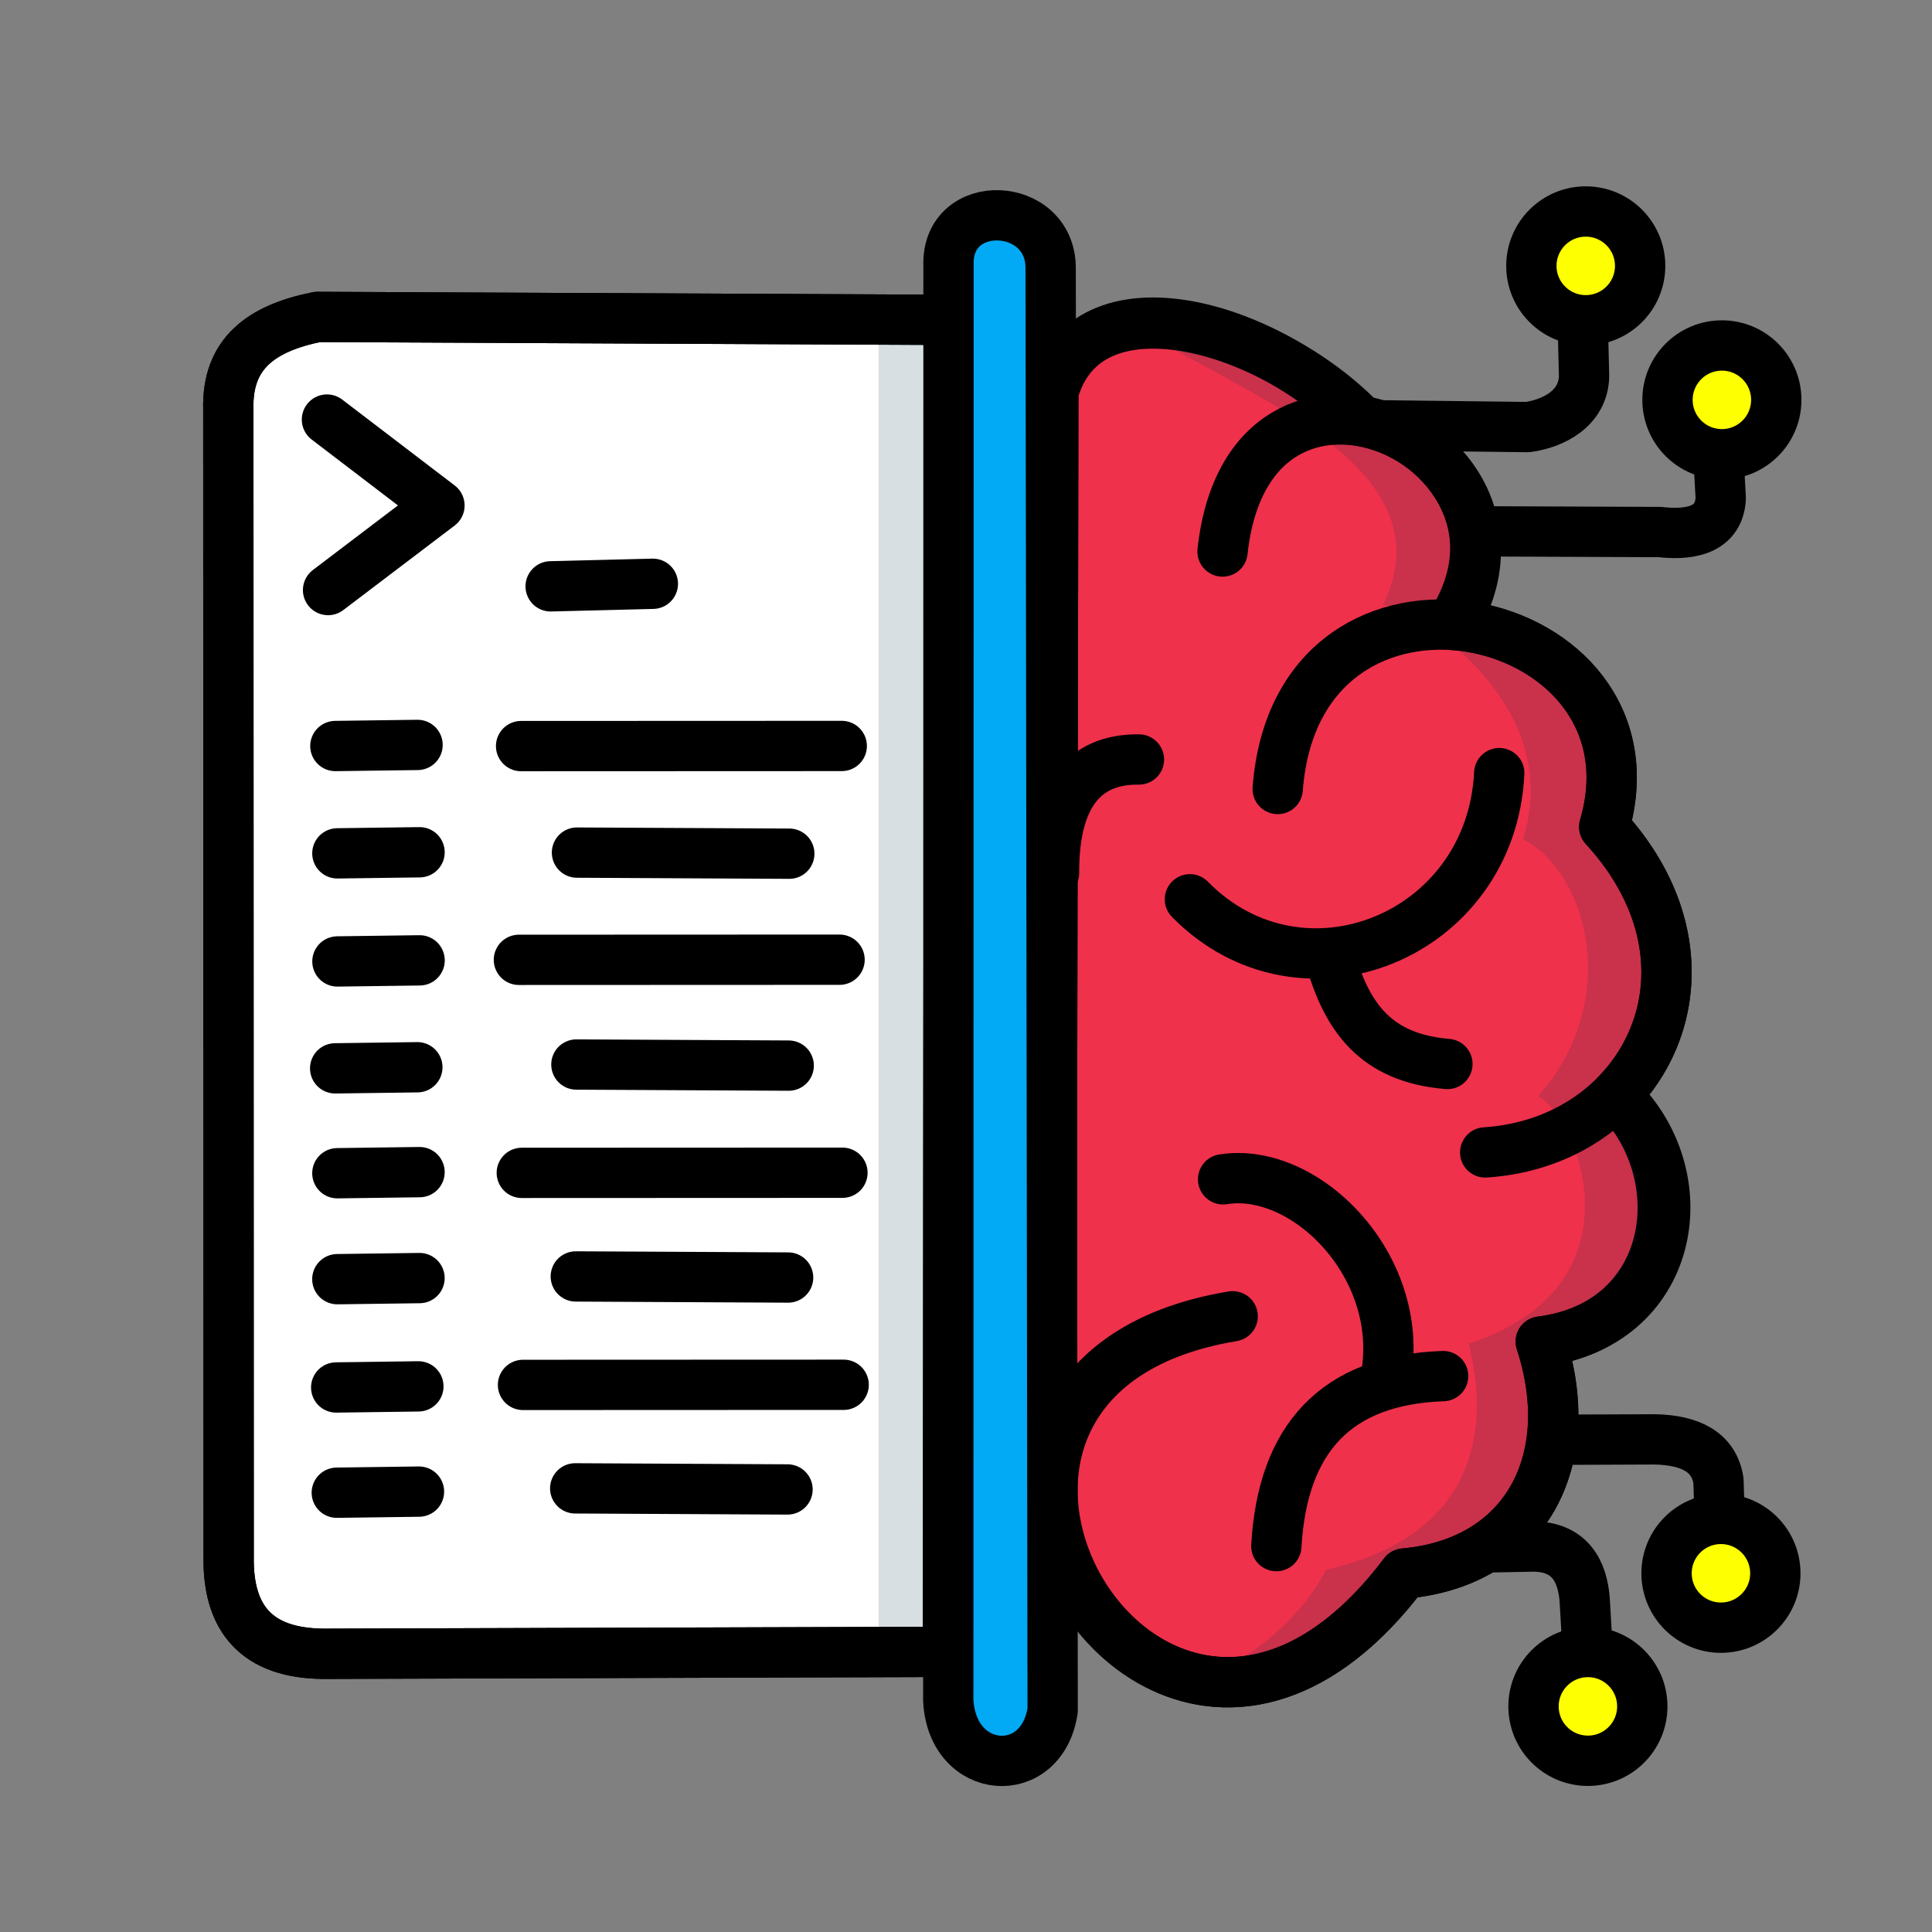 <?xml version="1.0" encoding="UTF-8" standalone="no"?>
<!DOCTYPE svg PUBLIC "-//W3C//DTD SVG 1.1//EN" "http://www.w3.org/Graphics/SVG/1.1/DTD/svg11.dtd">
<svg width="100%" height="100%" viewBox="0 0 512 512" version="1.1" xmlns="http://www.w3.org/2000/svg" xmlns:xlink="http://www.w3.org/1999/xlink" xml:space="preserve" xmlns:serif="http://www.serif.com/" style="fill-rule:evenodd;clip-rule:evenodd;stroke-linecap:round;stroke-linejoin:round;stroke-miterlimit:1.5;">
    <rect x="0" y="0" width="512" height="512" fill="#808080" stroke="none"/>
    <g>
        <path d="M278.624,392.703C276.722,432.619 327.695,475.887 372.112,417.001C404.421,414.141 418.607,386.905 408.317,355.532C443.574,351.031 449.667,311.811 428.181,290.193C445.216,272.94 448.067,244.066 425.145,219.134C434.238,188.04 410.066,167.402 385.08,165.602C401.33,139.444 381.862,115.121 360.714,111.504C336.6,86.571 288.063,72.296 279.137,103.894L278.624,392.703Z" style="fill:rgb(239,49,76);stroke:black;stroke-width:13.33px;"/>
        <path d="M301.092,87.063C336.473,107.372 383.808,125.439 366.297,160.895C363.888,156.293 416.442,181.103 403.646,222.414C420.535,231.062 430.211,264.949 407.569,290.587C417.399,294.506 437.044,340.599 389.215,356.073C394.417,376.263 393.236,406.544 351.384,416.012C347.616,423.798 337.273,437.087 318.715,444.736C338.633,445.586 353.989,441.028 372.112,417.001C404.421,414.141 418.607,386.905 408.317,355.532C443.574,351.031 449.667,311.811 428.181,290.193C445.216,272.94 448.067,244.066 425.145,219.134C434.238,188.04 410.066,167.402 385.08,165.602C401.33,139.444 381.862,115.121 360.714,111.504C345.334,95.601 319.728,85.157 301.092,87.063Z" style="fill:rgb(0,55,70);fill-opacity:0.16;"/>
        <path d="M359.526,110.862C335.412,85.929 288.063,72.296 279.137,103.894L278.624,392.703" style="fill:none;stroke:black;stroke-width:13.33px;"/>
        <path d="M352.139,252.646C356.68,269.621 364.55,280.364 383.58,281.969" style="fill:none;stroke:black;stroke-width:13.33px;"/>
        <path d="M326.676,348.827C225.888,365.503 305.895,504.788 372.112,417.001C404.421,414.141 418.607,386.905 408.317,355.532C443.574,351.031 450.655,312.775 429.168,291.157" style="fill:none;stroke:black;stroke-width:13.33px;"/>
        <path d="M338.598,209.094C343.886,139.558 442.15,160.985 425.145,219.134C459.487,256.488 435.979,302.688 393.588,305.403" style="fill:none;stroke:black;stroke-width:13.33px;"/>
        <path d="M323.984,146.16C331.067,80.902 413.676,118.503 384.918,164.793" style="fill:none;stroke:black;stroke-width:13.33px;"/>
        <path d="M315.334,238.316C344.929,268.466 395.208,248.183 397.317,204.885" style="fill:none;stroke:black;stroke-width:13.33px;"/>
        <path d="M338.241,409.736C339.867,381.274 354.027,365.665 382.449,364.679" style="fill:none;stroke:black;stroke-width:13.33px;"/>
        <path d="M324.13,312.536C346.35,308.958 373.46,336.515 366.968,366.476" style="fill:none;stroke:black;stroke-width:13.33px;"/>
        <path d="M301.832,201.272C286.808,201.071 279.22,211.5 279.336,231.334" style="fill:none;stroke:black;stroke-width:13.33px;"/>
        <g transform="matrix(0.771,0,0,0.771,98.016,103.196)">
            <circle cx="464.398" cy="406.929" r="18.694" style="fill:rgb(254,255,0);stroke:black;stroke-width:17.3px;"/>
        </g>
        <path d="M412.149,381.55L438.551,381.447C448.149,381.646 454.246,384.923 455.411,392.38L455.73,402.532" style="fill:none;stroke:black;stroke-width:13.33px;"/>
        <g transform="matrix(0.771,0,0,0.771,62.191,-243.28)">
            <circle cx="464.398" cy="406.929" r="18.694" style="fill:rgb(254,255,0);stroke:black;stroke-width:17.3px;"/>
        </g>
        <path d="M366.517,112.725L404.866,113.178C411.662,112.236 419.584,108.254 419.796,99.715L419.433,85.136" style="fill:none;stroke:black;stroke-width:13.33px;"/>
        <g transform="matrix(0.771,0,0,0.771,62.761,138.468)">
            <circle cx="464.398" cy="406.929" r="18.694" style="fill:rgb(254,255,0);stroke:black;stroke-width:17.3px;"/>
        </g>
        <path d="M395.017,410.064L406.392,409.842C416.123,409.93 419.361,416.454 419.956,423.905L420.687,436.613" style="fill:none;stroke:black;stroke-width:13.33px;"/>
        <g transform="matrix(0.771,0,0,0.771,98.267,-207.774)">
            <circle cx="464.398" cy="406.929" r="18.694" style="fill:rgb(254,255,0);stroke:black;stroke-width:17.3px;"/>
        </g>
        <path d="M391.933,140.81L439.899,140.997C446.013,141.69 455.556,141.495 456.018,132.014L455.396,120.915" style="fill:none;stroke:black;stroke-width:13.33px;"/>
    </g>
    <g>
        <path d="M251.553,84.771L84.127,83.988C69.195,86.986 60.116,93.728 60.509,108.406L60.593,412.577C60.34,428.931 68.001,438.171 85.824,438.273L251.238,437.76L251.553,84.771Z" style="fill:white;stroke:black;stroke-width:13.33px;"/>
        <g transform="matrix(0.766,0,0,6.427,58.577,-470.051)">
            <rect x="227.487" y="86.913" width="23.455" height="54.458" style="fill:rgb(0,55,70);fill-opacity:0.16;"/>
        </g>
        <path d="M251.553,84.771L84.127,83.988C69.195,86.986 60.116,93.728 60.509,108.406L60.593,412.577C60.34,428.931 68.001,438.171 85.824,438.273L251.238,437.76L251.553,84.771Z" style="fill:none;stroke:black;stroke-width:13.33px;"/>
    </g>
    <g>
        <path d="M86.942,156.371L116.463,133.959L86.645,111.188" style="fill:none;stroke:black;stroke-width:13.33px;"/>
        <path d="M88.875,197.702L110.657,197.411" style="fill:none;stroke:black;stroke-width:13.33px;"/>
        <g transform="matrix(1,0,0,1,0.531,28.447)">
            <path d="M88.875,197.702L110.657,197.411" style="fill:none;stroke:black;stroke-width:13.33px;"/>
        </g>
        <g transform="matrix(1,0,0,1,0.544,57.092)">
            <path d="M88.875,197.702L110.657,197.411" style="fill:none;stroke:black;stroke-width:13.33px;"/>
        </g>
        <g transform="matrix(1,0,0,1,-0.054,85.421)">
            <path d="M88.875,197.702L110.657,197.411" style="fill:none;stroke:black;stroke-width:13.33px;"/>
        </g>
        <g transform="matrix(1,0,0,1,0.528,113.215)">
            <path d="M88.875,197.702L110.657,197.411" style="fill:none;stroke:black;stroke-width:13.33px;"/>
        </g>
        <g transform="matrix(1,0,0,1,0.522,141.292)">
            <path d="M88.875,197.702L110.657,197.411" style="fill:none;stroke:black;stroke-width:13.33px;"/>
        </g>
        <g transform="matrix(1,0,0,1,0.219,169.992)">
            <path d="M88.875,197.702L110.657,197.411" style="fill:none;stroke:black;stroke-width:13.33px;"/>
        </g>
        <g transform="matrix(1,0,0,1,0.378,197.881)">
            <path d="M88.875,197.702L110.657,197.411" style="fill:none;stroke:black;stroke-width:13.33px;"/>
        </g>
        <path d="M138.095,197.722L223.073,197.687" style="fill:none;stroke:black;stroke-width:13.33px;"/>
        <g transform="matrix(1,0,0,1,0.505,169.293)">
            <path d="M138.095,197.722L223.073,197.687" style="fill:none;stroke:black;stroke-width:13.33px;"/>
        </g>
        <g transform="matrix(1,0,0,1,0.184,113.102)">
            <path d="M138.095,197.722L223.073,197.687" style="fill:none;stroke:black;stroke-width:13.33px;"/>
        </g>
        <g transform="matrix(1,0,0,1,-0.582,56.645)">
            <path d="M138.095,197.722L223.073,197.687" style="fill:none;stroke:black;stroke-width:13.33px;"/>
        </g>
        <g transform="matrix(1,0,0,1,0.693,0.798)">
            <path d="M152.211,225.151L208.479,225.439" style="fill:none;stroke:black;stroke-width:13.33px;"/>
        </g>
        <g transform="matrix(1,0,0,1,0.536,56.959)">
            <path d="M152.211,225.151L208.479,225.439" style="fill:none;stroke:black;stroke-width:13.33px;"/>
        </g>
        <g transform="matrix(1,0,0,1,0.38,113.119)">
            <path d="M152.211,225.151L208.479,225.439" style="fill:none;stroke:black;stroke-width:13.33px;"/>
        </g>
        <g transform="matrix(1,0,0,1,0.224,169.28)">
            <path d="M152.211,225.151L208.479,225.439" style="fill:none;stroke:black;stroke-width:13.33px;"/>
        </g>
        <path d="M145.926,155.386L173.014,154.708" style="fill:none;stroke:black;stroke-width:13.33px;"/>
    </g>
    <path d="M251.302,450.565C252.262,470.64 276.087,472.389 278.967,453.263L278.437,71.196C278.579,53.09 250.706,51.871 251.365,70.412L251.302,450.565Z" style="fill:rgb(2,169,244);stroke:black;stroke-width:13.33px;"/>
</svg>
